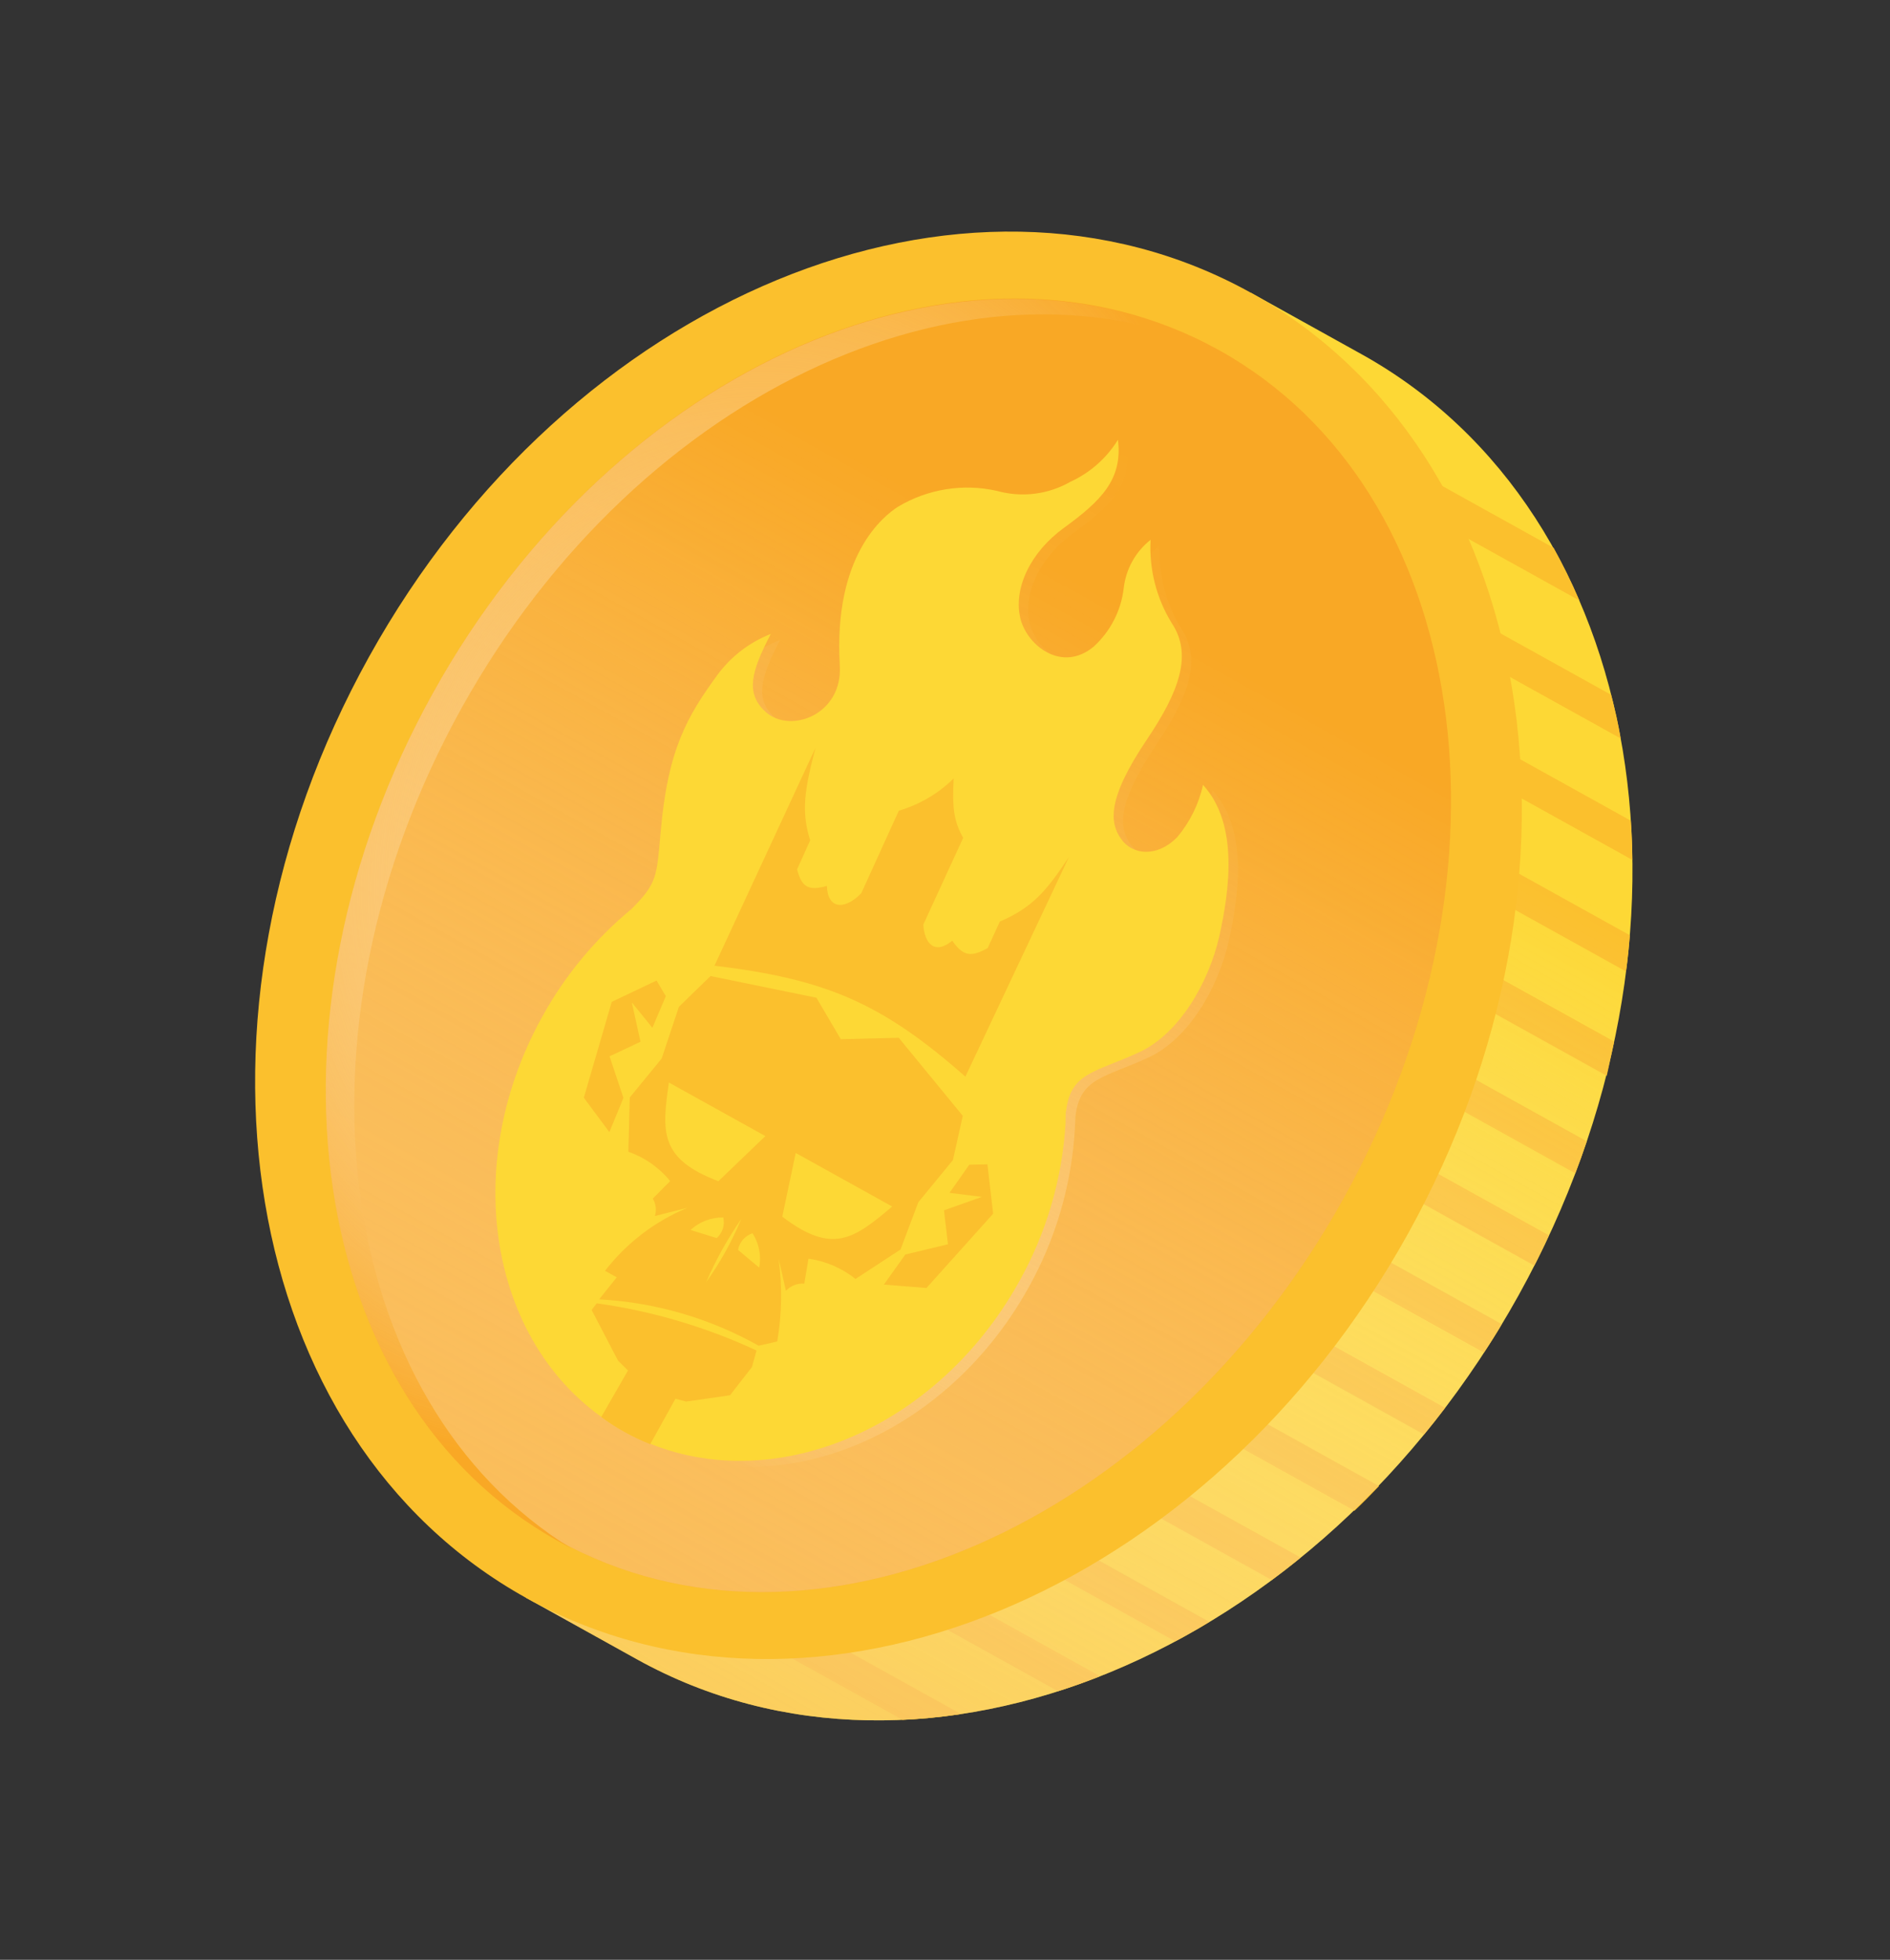 <svg width="109" height="113" viewBox="0 0 109 113" fill="none" xmlns="http://www.w3.org/2000/svg">
<rect x="0" y="0" width="109" height="113" fill="#333333" stroke="none"/>
<path d="M78.516 20.419L72.135 16.876L71.654 17.741C56.138 13.928 37.67 23.377 27.657 41.411C17.644 59.445 19.372 80.144 30.828 91.27L30.351 92.129L36.732 95.672C53.279 104.859 76.043 95.461 87.58 74.683C99.117 53.904 95.063 29.606 78.516 20.419Z" fill="#FDD835"/>
<path d="M91.082 34.621L77.171 26.897L78.109 25.207L89.6 31.587C90.147 32.572 90.642 33.584 91.082 34.621Z" fill="#FBC02D"/>
<path d="M93.464 42.577L74.355 31.967L75.293 30.277L92.915 40.062C93.128 40.888 93.331 41.717 93.464 42.577Z" fill="#FBC02D"/>
<path d="M94.139 49.58L71.542 37.034L72.481 35.344L94.05 47.32C94.104 48.066 94.134 48.826 94.139 49.58Z" fill="#FBC02D"/>
<path d="M93.773 56.013L68.73 42.108L69.668 40.418L94.002 53.929C93.938 54.619 93.884 55.288 93.773 56.013Z" fill="#FBC02D"/>
<path d="M92.667 62.029L65.913 47.174L66.852 45.484L93.092 60.054C92.96 60.706 92.804 61.353 92.667 62.029Z" fill="#FBC02D"/>
<path d="M90.851 67.655L63.097 52.245L64.035 50.555L91.512 65.811C91.306 66.422 91.085 67.042 90.851 67.655Z" fill="#FBC02D"/>
<path d="M88.485 72.973L60.284 57.315L61.223 55.625L89.329 71.23C89.064 71.818 88.787 72.398 88.485 72.973Z" fill="#FBC02D"/>
<path d="M86.607 76.349C86.291 76.917 85.933 77.452 85.581 77.99L57.468 62.381L58.406 60.691L86.607 76.349Z" fill="#FBC02D"/>
<path d="M83.344 81.176C82.948 81.699 82.538 82.214 82.129 82.712L54.652 67.456L55.59 65.766L83.344 81.176Z" fill="#FBC02D"/>
<path d="M79.531 85.687C79.064 86.179 78.597 86.653 78.113 87.11L51.839 72.522L52.777 70.832L79.531 85.687Z" fill="#FBC02D"/>
<path d="M75.008 89.808C74.466 90.258 73.911 90.684 73.353 91.1L49.019 77.588L49.957 75.898L75.008 89.808Z" fill="#FBC02D"/>
<path d="M69.745 93.519C69.102 93.914 68.435 94.286 67.78 94.639L46.21 82.662L47.148 80.973L69.745 93.519Z" fill="#FBC02D"/>
<path d="M63.441 96.649C62.635 96.971 61.83 97.258 61.016 97.513L43.394 87.729L44.332 86.039L63.441 96.649Z" fill="#FBC02D"/>
<path d="M55.427 98.833C54.308 99.004 53.18 99.116 52.049 99.168L40.558 92.787L41.496 91.098L55.427 98.833Z" fill="#FBC02D"/>
<path style="mix-blend-mode:multiply" d="M78.516 20.419L72.135 16.876L71.654 17.741C56.138 13.928 37.67 23.377 27.657 41.411C17.644 59.445 19.372 80.144 30.828 91.27L30.351 92.129L36.732 95.672C53.279 104.859 76.043 95.461 87.58 74.683C99.117 53.904 95.063 29.606 78.516 20.419Z" fill="url(#paint0_linear_414_18796)"/>
<path d="M30.347 92.136C46.892 101.322 69.659 91.922 81.198 71.14C92.737 50.357 88.679 26.063 72.134 16.876C55.588 7.689 32.821 17.09 21.282 37.872C9.743 58.654 13.801 82.949 30.347 92.136Z" fill="#FBC02D"/>
<path d="M32.188 88.822C46.687 96.873 66.972 88.035 77.496 69.081C88.019 50.128 84.796 28.237 70.297 20.186C55.797 12.136 35.512 20.974 24.988 39.927C14.465 58.88 17.688 80.771 32.188 88.822Z" fill="#F9A825"/>
<path style="mix-blend-mode:multiply" d="M32.188 88.822C46.687 96.873 66.972 88.035 77.496 69.081C88.019 50.128 84.796 28.237 70.297 20.186C55.797 12.136 35.512 20.974 24.988 39.927C14.465 58.88 17.688 80.771 32.188 88.822Z" fill="url(#paint1_linear_414_18796)"/>
<path style="mix-blend-mode:multiply" d="M26.617 40.832C36.942 22.237 56.667 13.389 71.099 20.668C70.829 20.518 70.552 20.364 70.281 20.214C55.782 12.163 35.496 21.001 24.973 39.955C14.449 58.908 17.673 80.799 32.172 88.849C32.442 88.999 32.719 89.153 32.99 89.303C19.215 80.841 16.292 59.427 26.617 40.832Z" fill="url(#paint2_radial_414_18796)"/>
<path style="mix-blend-mode:multiply" d="M62.029 64.326C62.307 62.137 63.681 62.148 66.209 60.987C68.504 59.944 70.235 57.032 70.863 54.277C71.445 51.637 72 47.833 69.922 45.556C69.676 46.668 69.164 47.704 68.431 48.575C67.272 49.754 65.853 49.603 65.204 48.685C64.555 47.768 64.339 46.436 66.696 42.925C68.6 40.1 69.303 38.006 68.12 36.234C67.233 34.794 66.806 33.116 66.899 31.426C66.032 32.115 65.475 33.119 65.349 34.218C65.192 35.515 64.577 36.714 63.614 37.597C61.795 39.09 59.816 37.557 59.408 36.013C58.95 34.274 59.959 32.154 61.893 30.743C64.036 29.192 65.297 27.955 65.016 25.659C64.364 26.721 63.409 27.564 62.274 28.081C61.639 28.444 60.939 28.677 60.213 28.767C59.487 28.858 58.751 28.803 58.046 28.607C56.088 28.177 54.039 28.518 52.326 29.561C51.461 30.115 48.604 32.394 48.975 38.701C49.16 41.554 46.114 42.675 44.695 41.392C43.516 40.331 43.847 39.082 44.99 36.896C43.757 37.377 42.686 38.2 41.904 39.268C40.164 41.653 39.04 43.567 38.636 48.339C38.409 50.866 38.465 51.26 36.96 52.759C34.867 54.48 33.12 56.583 31.813 58.956C26.821 67.947 28.933 78.652 36.531 82.871C44.128 87.089 54.332 83.222 59.324 74.232C60.89 71.428 61.801 68.306 61.989 65.099C62.014 64.671 62.019 64.409 62.029 64.326Z" fill="url(#paint3_linear_414_18796)"/>
<path d="M61.488 64.025C61.766 61.836 63.139 61.847 65.668 60.686C67.962 59.643 69.694 56.731 70.322 53.976C70.903 51.336 71.452 47.529 69.38 45.255C69.135 46.367 68.623 47.403 67.89 48.274C66.731 49.453 65.312 49.301 64.663 48.384C64.014 47.467 63.791 46.131 66.154 42.624C68.059 39.799 68.762 37.705 67.579 35.933C66.691 34.492 66.265 32.815 66.357 31.125C65.927 31.465 65.568 31.886 65.302 32.365C65.036 32.845 64.868 33.372 64.807 33.917C64.654 35.215 64.035 36.414 63.066 37.292C61.254 38.788 59.275 37.256 58.86 35.709C58.409 33.972 59.411 31.849 61.351 30.442C63.488 28.887 64.756 27.654 64.475 25.358C63.819 26.417 62.866 27.26 61.733 27.779C61.098 28.142 60.398 28.376 59.672 28.466C58.946 28.557 58.21 28.502 57.505 28.306C55.554 27.864 53.507 28.191 51.79 29.218C50.925 29.773 48.062 32.047 48.432 38.355C48.617 41.208 45.578 42.333 44.16 41.05C42.98 39.988 43.311 38.739 44.454 36.553C43.221 37.034 42.151 37.857 41.368 38.925C39.628 41.311 38.504 43.225 38.1 47.997C37.867 50.52 37.922 50.914 36.418 52.413C34.329 54.138 32.585 56.242 31.277 58.614C26.285 67.604 28.397 78.31 35.988 82.525C43.579 86.739 53.789 82.876 58.781 73.885C60.349 71.083 61.263 67.963 61.453 64.757C61.459 64.363 61.45 64.092 61.488 64.025Z" fill="#FDD835"/>
<g style="mix-blend-mode:multiply">
<path d="M55.525 64.337L51.833 59.837L48.49 59.918L47.084 57.528L40.978 56.278L39.154 58.05L38.159 61.035L36.321 63.278L36.238 66.407C37.183 66.737 38.018 67.323 38.65 68.1L37.648 69.108C37.737 69.258 37.794 69.425 37.815 69.598C37.836 69.771 37.821 69.947 37.77 70.114L39.653 69.638C37.776 70.414 36.135 71.667 34.892 73.274L35.569 73.649L34.555 74.917C37.785 75.092 40.932 76.007 43.752 77.592L44.826 77.348C45.093 75.769 45.119 74.158 44.904 72.572L45.326 74.424C45.46 74.281 45.625 74.169 45.809 74.098C45.992 74.027 46.189 73.998 46.385 74.013L46.627 72.573C47.62 72.713 48.556 73.117 49.339 73.743L51.935 72.045L52.963 69.317L54.958 66.887L55.525 64.337ZM38.577 62.417L44.14 65.506L41.432 68.106C38.04 66.824 38.16 65.272 38.577 62.417ZM41.335 71.386L39.826 70.919C40.338 70.445 41.014 70.187 41.712 70.198C41.762 70.411 41.754 70.635 41.688 70.844C41.621 71.053 41.499 71.24 41.335 71.386ZM40.73 73.924C41.28 72.647 41.957 71.429 42.75 70.288C42.214 71.571 41.537 72.791 40.73 73.924ZM42.565 72.069C42.604 71.848 42.703 71.642 42.849 71.473C42.996 71.304 43.187 71.178 43.4 71.108C43.778 71.695 43.916 72.405 43.785 73.091L42.565 72.069ZM45.116 70.151L45.891 66.478L51.454 69.567C49.252 71.43 48.017 72.364 45.116 70.151Z" fill="#FBC02D"/>
</g>
<g style="mix-blend-mode:multiply">
<path d="M55.676 62.079L61.643 49.421C60.355 51.359 59.566 52.318 57.662 53.136L56.962 54.666C56.048 55.167 55.576 55.188 54.918 54.239C53.931 55.061 53.321 54.44 53.249 53.312L55.548 48.31C54.983 47.306 54.917 46.5 55.001 44.884C54.115 45.755 53.028 46.393 51.837 46.744L49.672 51.503C48.677 52.515 47.727 52.395 47.687 51.081C46.635 51.382 46.236 51.16 45.97 50.128L46.724 48.451C46.184 46.763 46.425 45.437 47.031 43.12L41.206 55.681C47.562 56.45 50.809 57.785 55.676 62.079Z" fill="#FBC02D"/>
</g>
<g style="mix-blend-mode:multiply">
<path d="M35.155 60.906L36.939 60.066L36.438 57.798L37.625 59.261L38.399 57.436L37.864 56.537L35.281 57.765L33.671 63.292L35.143 65.276L35.955 63.304L35.155 60.906Z" fill="#FBC02D"/>
</g>
<g style="mix-blend-mode:multiply">
<path d="M34.415 75.147L34.121 75.532L35.646 78.457L36.217 79.021L34.675 81.703C35.545 82.345 36.495 82.872 37.5 83.271L38.956 80.649L39.572 80.814L42.101 80.449L43.365 78.825L43.631 77.868C40.71 76.51 37.605 75.593 34.415 75.147Z" fill="#FBC02D"/>
</g>
<g style="mix-blend-mode:multiply">
<path d="M56.947 67.135L55.901 67.156L54.761 68.778L56.63 69.011L54.441 69.785L54.671 71.743L52.212 72.333L50.974 74.069L53.43 74.265L57.277 69.98L56.947 67.135Z" fill="#FBC02D"/>
</g>
<defs>
<linearGradient id="paint0_linear_414_18796" x1="69.257" y1="37.094" x2="18.766" y2="128.029" gradientUnits="userSpaceOnUse">
<stop offset="0.02" stop-color="white" stop-opacity="0"/>
<stop offset="1" stop-color="#F9A825"/>
</linearGradient>
<linearGradient id="paint1_linear_414_18796" x1="63.879" y1="31.745" x2="7.455" y2="133.367" gradientUnits="userSpaceOnUse">
<stop offset="0.02" stop-color="white" stop-opacity="0"/>
<stop offset="1" stop-color="#F9A825"/>
</linearGradient>
<radialGradient id="paint2_radial_414_18796" cx="0" cy="0" r="1" gradientUnits="userSpaceOnUse" gradientTransform="translate(39.055 46.478) rotate(29.041) scale(29.836 39.383)">
<stop offset="0.02" stop-color="white" stop-opacity="0"/>
<stop offset="1" stop-color="#F9A825"/>
</radialGradient>
<linearGradient id="paint3_linear_414_18796" x1="67.49" y1="27.032" x2="36.516" y2="82.818" gradientUnits="userSpaceOnUse">
<stop stop-color="#F9A825"/>
<stop offset="0.1" stop-color="#F9AA29" stop-opacity="0.98"/>
<stop offset="0.23" stop-color="#F9AF36" stop-opacity="0.92"/>
<stop offset="0.36" stop-color="#FAB74C" stop-opacity="0.82"/>
<stop offset="0.5" stop-color="#FBC36A" stop-opacity="0.68"/>
<stop offset="0.65" stop-color="#FCD390" stop-opacity="0.51"/>
<stop offset="0.8" stop-color="#FDE6BF" stop-opacity="0.29"/>
<stop offset="0.96" stop-color="#FFFBF6" stop-opacity="0.04"/>
<stop offset="0.98" stop-color="white" stop-opacity="0"/>
</linearGradient>
</defs>
</svg>
